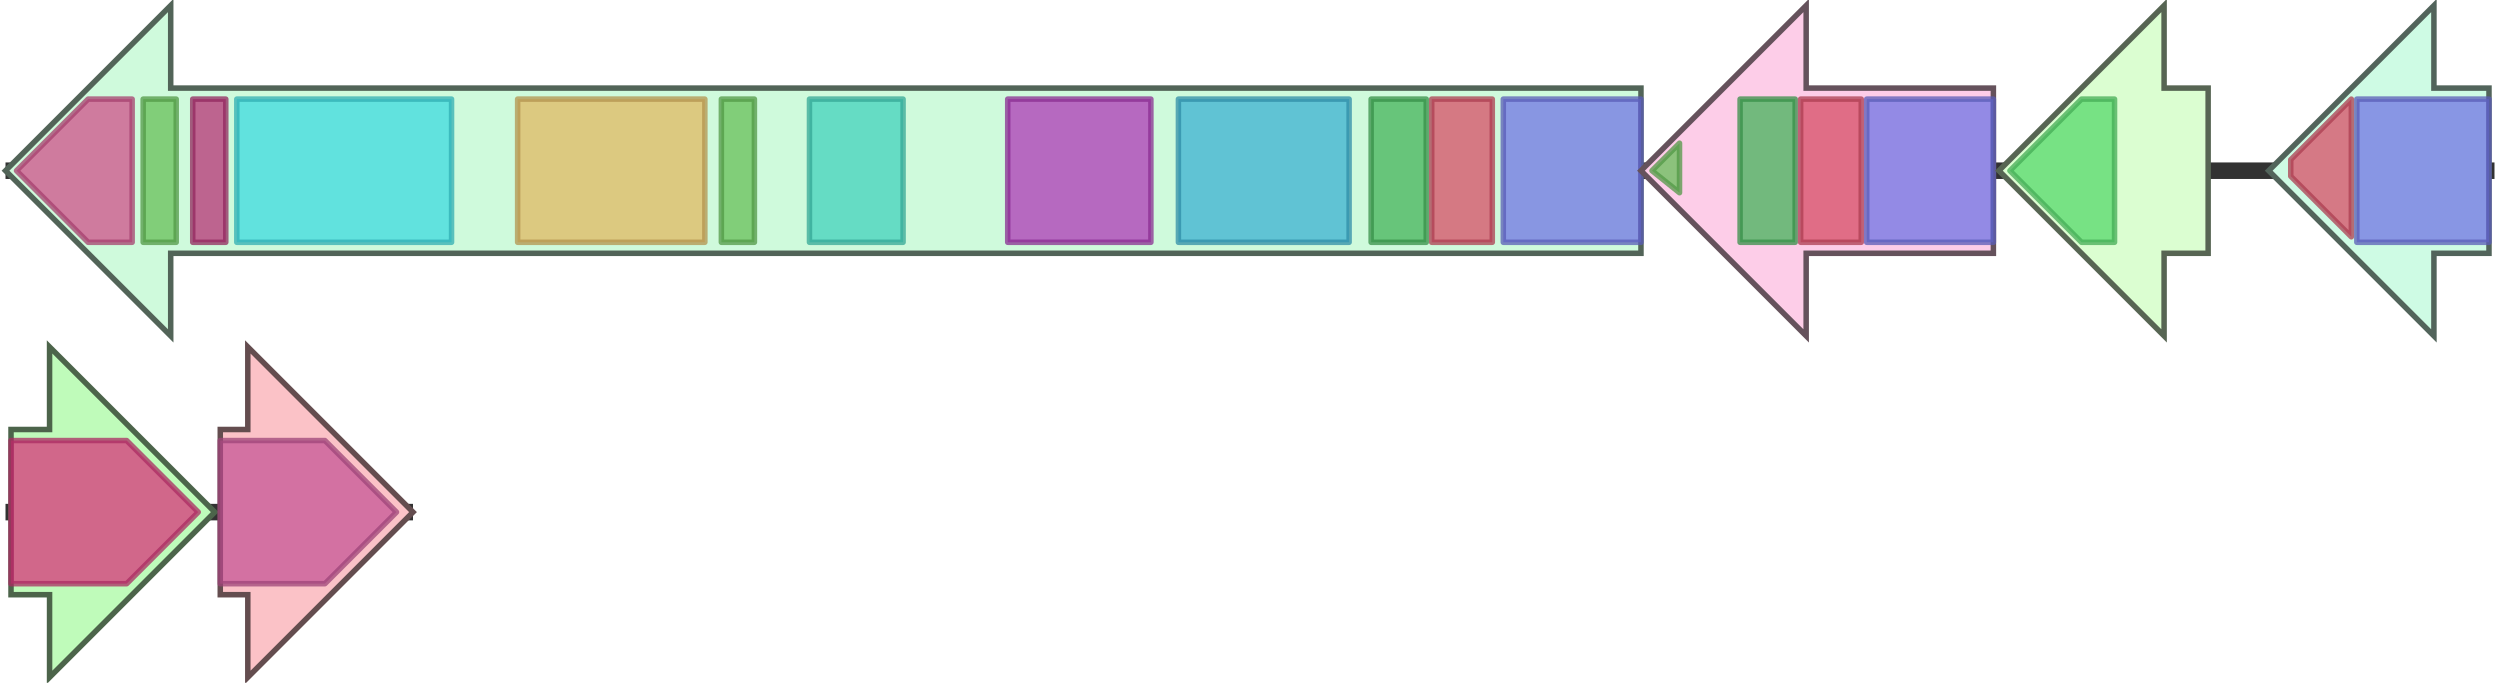 <svg version="1.1" baseProfile="full" xmlns="http://www.w3.org/2000/svg" width="454" height="124">
	<line x1="1" y1="31" x2="453" y2="31" style="stroke:rgb(50,50,50); stroke-width:3 "/>
	<line x1="1" y1="93" x2="75" y2="93" style="stroke:rgb(50,50,50); stroke-width:3 "/>
	<g>
		<title>tlmB</title>
		<polygon class="tlmB" points="298,16 31,16 31,1 1,31 31,61 31,46 298,46" fill="rgb(207,250,220)" fill-opacity="1.0" stroke="rgb(82,100,88)" stroke-width="1" />
		<g>
			<title>PF00975</title>
			<polygon class="PF00975" points="3,31 16,18 24,18 24,44 16,44" stroke-linejoin="round" width="23" height="26" fill="rgb(207,80,138)" stroke="rgb(165,63,110)" stroke-width="1" opacity="0.75" />
		</g>
		<g>
			<title>PF00550</title>
			<rect class="PF00550" x="26" y="18" stroke-linejoin="round" width="6" height="26" fill="rgb(103,191,88)" stroke="rgb(82,152,70)" stroke-width="1" opacity="0.75" />
		</g>
		<g>
			<title>PF13193</title>
			<rect class="PF13193" x="35" y="18" stroke-linejoin="round" width="6" height="26" fill="rgb(182,50,118)" stroke="rgb(145,39,94)" stroke-width="1" opacity="0.75" />
		</g>
		<g>
			<title>PF00501</title>
			<rect class="PF00501" x="43" y="18" stroke-linejoin="round" width="39" height="26" fill="rgb(60,217,223)" stroke="rgb(48,173,178)" stroke-width="1" opacity="0.75" />
		</g>
		<g>
			<title>PF00668</title>
			<rect class="PF00668" x="94" y="18" stroke-linejoin="round" width="34" height="26" fill="rgb(224,184,98)" stroke="rgb(179,147,78)" stroke-width="1" opacity="0.75" />
		</g>
		<g>
			<title>PF00550</title>
			<rect class="PF00550" x="131" y="18" stroke-linejoin="round" width="6" height="26" fill="rgb(103,191,88)" stroke="rgb(82,152,70)" stroke-width="1" opacity="0.75" />
		</g>
		<g>
			<title>PF08659</title>
			<rect class="PF08659" x="147" y="18" stroke-linejoin="round" width="17" height="26" fill="rgb(66,209,188)" stroke="rgb(52,167,150)" stroke-width="1" opacity="0.75" />
		</g>
		<g>
			<title>PF14765</title>
			<rect class="PF14765" x="183" y="18" stroke-linejoin="round" width="26" height="26" fill="rgb(173,56,182)" stroke="rgb(138,44,145)" stroke-width="1" opacity="0.75" />
		</g>
		<g>
			<title>PF00698</title>
			<rect class="PF00698" x="214" y="18" stroke-linejoin="round" width="31" height="26" fill="rgb(59,176,209)" stroke="rgb(47,140,167)" stroke-width="1" opacity="0.75" />
		</g>
		<g>
			<title>PF16197</title>
			<rect class="PF16197" x="249" y="18" stroke-linejoin="round" width="10" height="26" fill="rgb(68,179,89)" stroke="rgb(54,143,71)" stroke-width="1" opacity="0.75" />
		</g>
		<g>
			<title>PF02801</title>
			<rect class="PF02801" x="260" y="18" stroke-linejoin="round" width="11" height="26" fill="rgb(215,78,102)" stroke="rgb(172,62,81)" stroke-width="1" opacity="0.75" />
		</g>
		<g>
			<title>PF00109</title>
			<rect class="PF00109" x="273" y="18" stroke-linejoin="round" width="25" height="26" fill="rgb(112,116,228)" stroke="rgb(89,92,182)" stroke-width="1" opacity="0.75" />
		</g>
	</g>
	<g>
		<title>tlmA</title>
		<polygon class="tlmA" points="362,16 328,16 328,1 298,31 328,61 328,46 362,46" fill="rgb(253,205,232)" fill-opacity="1.0" stroke="rgb(101,82,92)" stroke-width="1" />
		<g>
			<title>PF00550</title>
			<polygon class="PF00550" points="300,31 305,26 305,35" stroke-linejoin="round" width="6" height="26" fill="rgb(103,191,88)" stroke="rgb(82,152,70)" stroke-width="1" opacity="0.75" />
		</g>
		<g>
			<title>PF16197</title>
			<rect class="PF16197" x="316" y="18" stroke-linejoin="round" width="10" height="26" fill="rgb(68,179,89)" stroke="rgb(54,143,71)" stroke-width="1" opacity="0.75" />
		</g>
		<g>
			<title>PF02801</title>
			<rect class="PF02801" x="327" y="18" stroke-linejoin="round" width="11" height="26" fill="rgb(215,78,102)" stroke="rgb(172,62,81)" stroke-width="1" opacity="0.75" />
		</g>
		<g>
			<title>PF00109</title>
			<rect class="PF00109" x="339" y="18" stroke-linejoin="round" width="23" height="26" fill="rgb(112,116,228)" stroke="rgb(89,92,182)" stroke-width="1" opacity="0.75" />
		</g>
	</g>
	<g>
		<title>tlmD1</title>
		<polygon class="tlmD1" points="401,16 393,16 393,1 363,31 393,61 393,46 401,46" fill="rgb(219,254,209)" fill-opacity="1.0" stroke="rgb(87,101,83)" stroke-width="1" />
		<g>
			<title>PF00067</title>
			<polygon class="PF00067" points="365,31 378,18 384,18 384,44 378,44" stroke-linejoin="round" width="19" height="26" fill="rgb(85,216,107)" stroke="rgb(68,172,85)" stroke-width="1" opacity="0.75" />
		</g>
	</g>
	<g>
		<title>tlmF1</title>
		<polygon class="tlmF1" points="452,16 442,16 442,1 412,31 442,61 442,46 452,46" fill="rgb(206,251,228)" fill-opacity="1.0" stroke="rgb(82,100,91)" stroke-width="1" />
		<g>
			<title>PF02801</title>
			<polygon class="PF02801" points="416,29 427,18 427,43 416,32" stroke-linejoin="round" width="11" height="26" fill="rgb(215,78,102)" stroke="rgb(172,62,81)" stroke-width="1" opacity="0.75" />
		</g>
		<g>
			<title>PF00109</title>
			<rect class="PF00109" x="428" y="18" stroke-linejoin="round" width="24" height="26" fill="rgb(112,116,228)" stroke="rgb(89,92,182)" stroke-width="1" opacity="0.75" />
		</g>
	</g>
	<g>
		<title>tlmS</title>
		<polygon class="tlmS" points="2,78 9,78 9,63 39,93 9,123 9,108 2,108" fill="rgb(191,251,186)" fill-opacity="1.0" stroke="rgb(76,100,74)" stroke-width="1" />
		<g>
			<title>PF00266</title>
			<polygon class="PF00266" points="2,80 23,80 36,93 36,93 23,106 2,106" stroke-linejoin="round" width="34" height="26" fill="rgb(214,54,122)" stroke="rgb(171,43,97)" stroke-width="1" opacity="0.75" />
		</g>
	</g>
	<g>
		<title>tlmJ</title>
		<polygon class="tlmJ" points="40,78 45,78 45,63 75,93 45,123 45,108 40,108" fill="rgb(251,194,199)" fill-opacity="1.0" stroke="rgb(100,77,79)" stroke-width="1" />
		<g>
			<title>PF03054</title>
			<polygon class="PF03054" points="40,80 59,80 72,93 59,106 40,106" stroke-linejoin="round" width="34" height="26" fill="rgb(197,86,150)" stroke="rgb(157,68,120)" stroke-width="1" opacity="0.75" />
		</g>
	</g>
</svg>
